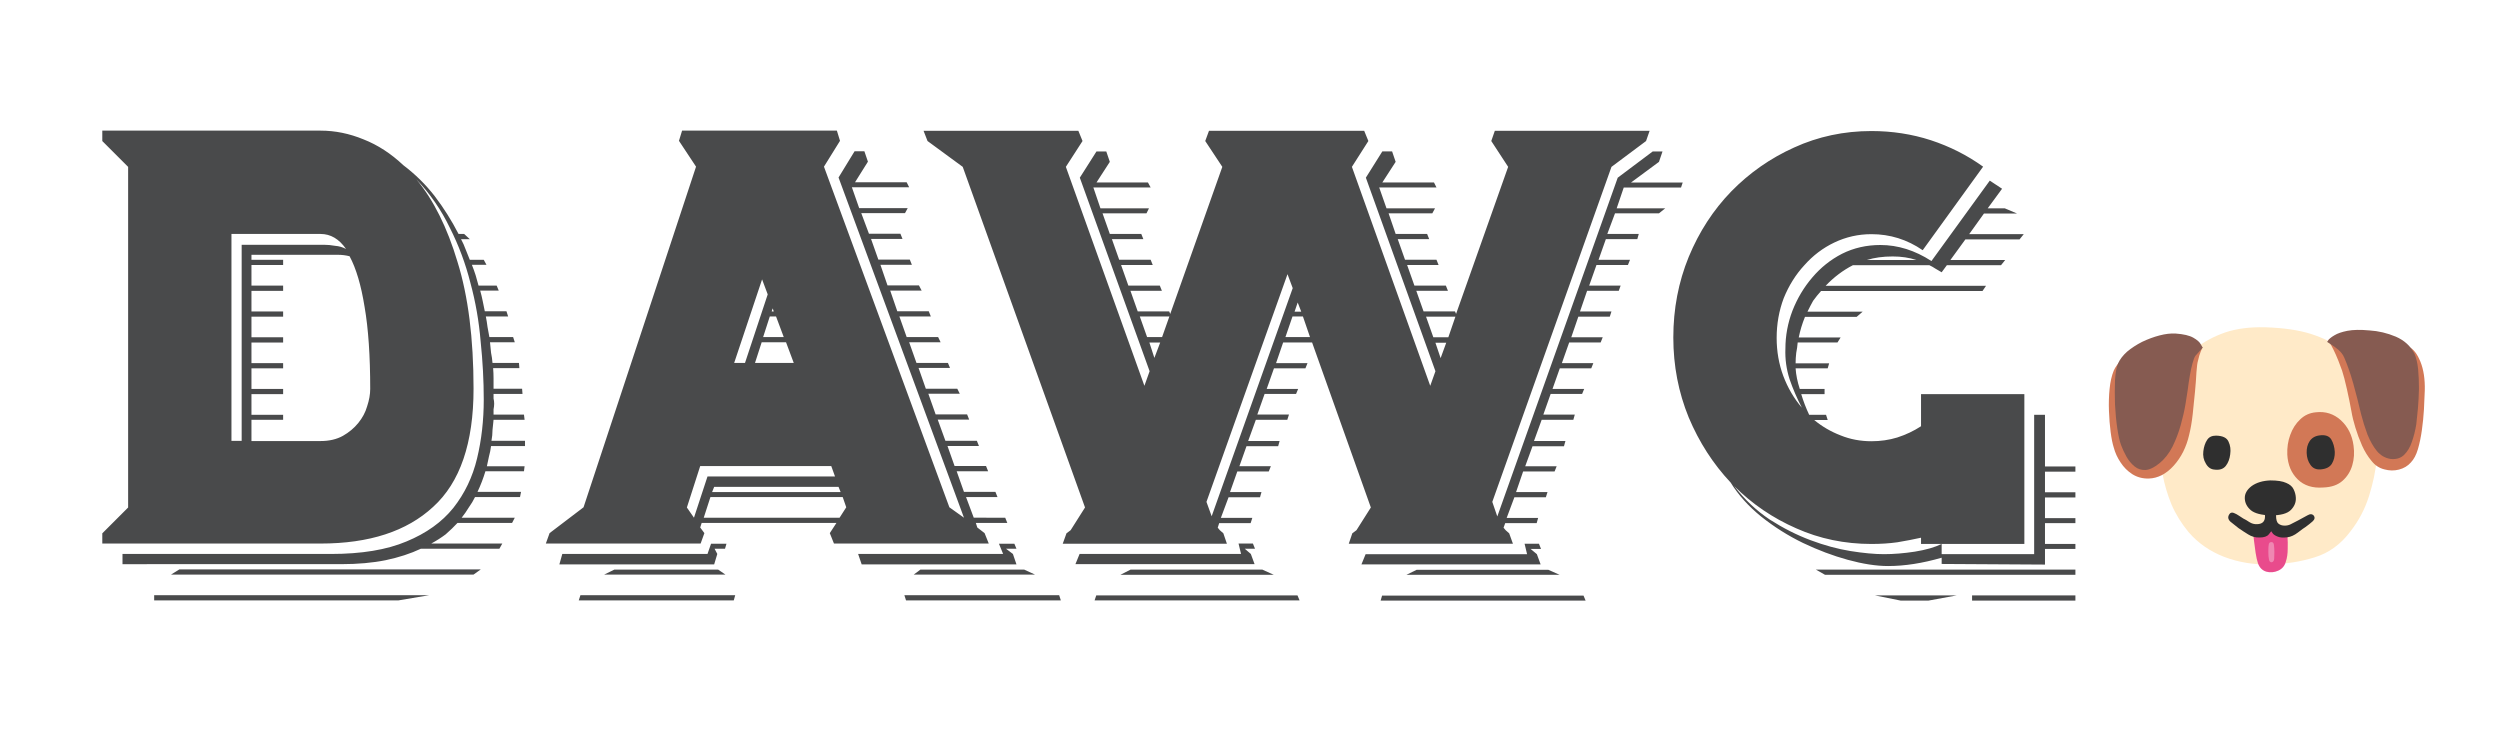 <svg version="1.2" xmlns="http://www.w3.org/2000/svg" viewBox="0 0 1200 350" width="1200" height="350">
	<title>New Project</title>
	<style>
		.s0 { fill: #494a4b } 
		.s1 { fill: #FFEAC8 } 
		.s2 { fill: #D27856 } 
		.s3 { fill: #865B51 } 
		.s4 { fill: #2F2F2F } 
		.s5 { fill: #E94B8C } 
		.s6 { fill: #EF87B2 } 
		.s7 { fill: #2F2F30 } 
	</style>
	<path id="DAWG🐶" class="s0" aria-label="DAWG🐶"  d="m135.9 201.5h-15.2v10.2h33.2q6.2 0 10.7-2.5 4.4-2.5 7.4-6.2 3-3.7 4.2-7.9 1.5-4.5 1.5-8.4 0-23.8-2.7-39.4-2.5-15.6-7.2-24.3-2.7-0.7-5.7-0.7-3 0-5.7 0h-35.7v2.4h15.2v2.5h-15.2v9.9h15.2v2.5h-15.2v9.9h15.2v2.5h-15.2v9.9h15.2v2.5h-15.2v9.9h15.2v2.5h-15.2v9.9h15.2v2.5h-15.2v9.9h15.2zm18-89.2h-42.8v99.3h4.9v-94.1h39.7q2.4 0 5.2 0.5 2.7 0.2 5.2 1.5-5-7.2-12.2-7.2zm-95.1 158.5v-4.9h100.1q22 0 36.2-6 14.3-5.9 22.5-16.1 8.2-10.4 11.4-23.8 3.2-13.3 3.2-28.2 0-13.6-1.5-28-1.2-14.4-4.9-28-3.5-13.9-9.9-26.5-6.2-12.9-16.1-23.3 12.4 14.9 19.8 39.7 7.7 24.7 7.7 60.9 0 39.1-19.4 56.7-19 17.6-54 17.6h-104.8v-4.9l12.4-12.4v-163.5l-12.4-12.4v-5h104.8q10.4 0 20.6 4.2 10.2 4 19.1 12.4 8.6 6.5 15.1 14.9 6.4 8.4 11.4 18.1h2.7l2.7 2.5h-4.2q1.3 2.4 2.2 4.9 1 2.5 2 5h6.7l1.3 2.4h-7q1 2.5 1.8 5 0.7 2.5 1.4 5h8.7l1 2.4h-8.9q0.7 2.5 1.2 5 0.5 2.5 1 4.9h10.4l0.8 2.5h-10.7q0.5 2.5 0.8 5 0.4 2.5 0.9 4.9h11.4l0.8 2.5h-11.9q0.2 2.5 0.5 5 0.5 2.4 0.7 4.9h12.7l0.2 2.5h-12.6q0.2 2.5 0.2 4.9 0 2.5 0 5h13.7l0.2 2.5h-13.9q0 1 0 2.2 0.3 1.2 0.3 2.5 0 1.2-0.3 2.7 0 1.3 0 2.5h14.6l0.3 2.5h-14.9q-0.2 2.4-0.5 4.9 0 2.5-0.5 5.2h16.1v2.5h-16.3q-0.3 2.5-1 5-0.5 2.2-1 4.7h18.1l-0.3 2.4h-18.5q-1.5 5-3.8 9.9h20.9l-0.5 2.5h-21.6q-1.2 2.5-3 5-1.5 2.5-3.4 4.9h25.5l-1.3 2.5h-26.2q-2.5 2.7-5.7 5.5-3.2 2.4-6.9 4.4h34.1l-1.4 2.5h-37.7q-7.4 3.5-16.9 5.5-9.4 1.9-21.3 1.9zm27.3 2.5h144.7l-3.5 2.5h-145.2zm-12.1 12.4h132l-14.8 2.5h-117.2zm408.5-37.2l1 2.5h-15.1l0.7 2.2 3.5 2.7 2 5h-74.3l-2-5 3.2-4.9h-64.7l-0.7 2.2 2 2.7-1.8 5h-74.3l1.8-5 16.3-12.4 54-163.5-8.2-12.4 1.5-4.9h74.3l1.5 4.9-7.7 12.4 60.2 163.5 7 5-60.2-163.3 7.7-12.6h4.7l1.7 5-6.2 9.9h24.8l1.2 2.4h-27.5l3.5 10h23.3l-1.3 2.4h-21l3.7 9.9h15.1l1 2.5h-15.1l3.5 9.9h15.1l1 2.5h-15.1l3.4 9.9h15.1l1.3 2.5h-15.1l3.4 9.9h15.1l1 2.5h-15.1l3.5 9.9h15.1l1.2 2.5h-15.1l3.5 9.9h15.1l1 2.4h-15.1l3.5 10h15.1l1.2 2.4h-15.1l3.5 9.9h15.1l1 2.5h-15.1l3.7 10.2h15.1l1 2.5h-15.1l3.4 9.6h15.1l1 2.5h-15.1l3.5 9.9h15.1l1 2.5h-15.1l3.7 9.9zm-78-9.9h-63.5l-3.2 9.9h65.2l3.2-5zm-2-4.9h-59.7l-1 2.5h61.7zm-66.4-10l-6.4 19.9 3.4 4.9 6.5-19.8h61.2l-1.8-5zm29.5-59.4l-3.2 9.9h18.6l-3.7-9.9zm6.9-12.4h-3l-3.2 9.9h9.9zm-4-10.6l-2.7-7.2-13.4 40.1h5.2zm-19.8 119.7l-0.7 2.4h-5l1.3 2.5-1.5 5h-74.3l1.4-5h69.7l1.7-4.9zm-4 12.4l3.5 2.4h-58.2l4.9-2.4zm8.2 12.3l-0.7 2.5h-74.4l0.8-2.5zm134-24.7l1 2.4h-5l3.3 2.5 1.7 5h-74.3l-1.7-5h69.6l-2-4.9zm4.7 12.4l5.2 2.4h-58.2l3.2-2.4zm16.8 12.3l0.8 2.5h-74.3l-0.8-2.5zm-138-136.2h1l-0.5-1.5zm419.7-81.8l-16.6 12.4-57.2 160.8 2.4 7 57.8-162.6 16.8-12.6h4.7l-1.7 5-13.4 9.9h24.8l-0.8 2.4h-27.5l-3.4 10h23.3l-3 2.4h-21.1l-3.7 9.9h15.1l-0.7 2.5h-15.1l-3.5 9.9h15.1l-1 2.5h-15.1l-3.5 9.9h15.1l-0.9 2.5h-15.2l-3.4 9.9h15.1l-0.8 2.5h-15.1l-3.4 9.9h15.1l-1 2.5h-15.1l-3.5 9.9h15.1l-1 2.5h-15.1l-3.5 9.9h15.2l-1 2.4h-15.1l-3.5 9.9h15.1l-0.7 2.5h-15.2l-3.7 10.2h15.1l-0.7 2.5h-15.1l-3.5 9.6h15.1l-1 2.5h-15.1l-3.4 9.9h15.1l-0.8 2.5h-15.1l-3.7 9.9h15.1l-0.7 2.5h-15.1l-0.8 2.2 1 1.2 1.7 1.5 1.8 5h-78.8l1.7-5 2-1.5 6.9-10.9-28.2-79.2h-13.9l-3.4 9.9h15.1l-1 2.5h-15.1l-3.5 9.9h15.1l-1 2.4h-15.1l-3.5 9.9h15.2l-0.8 2.5h-15.1l-3.7 10.2h15.1l-0.7 2.5h-15.2l-3.4 9.6h15.1l-1 2.5h-15.1l-3.5 9.9h15.1l-0.7 2.5h-15.1l-3.7 9.9h15.1l-0.8 2.5h-15.1l-0.7 2.2 1 1.2 1.7 1.5 1.7 5h-78.8l1.8-5 2-1.5 6.9-10.9-58.7-163.5-16.9-12.4-1.9-4.9h74.3l2 4.9-8 12.4 37.7 105.1 2.5-7-33.5-92.9 8-12.6h4.7l1.7 5-6.4 9.9h24.7l1.3 2.4h-27.5l3.4 10h23.3l-1.2 2.4h-21.1l3.5 9.9h15.1l1 2.5h-15.1l3.5 9.9h15.1l1 2.5h-15.2l3.5 9.9h15.1l1 2.5h-15.1l3.5 9.9h15.1l0.5 1.2 25-70.6-8.2-12.4 1.8-4.9h74.5l2 4.9-7.9 12.4 37.6 105.1 2.5-7-33.4-92.9 7.9-12.6h4.7l1.7 5-6.4 9.9h24.8l1.2 2.4h-27.5l3.5 10h23.3l-1.3 2.4h-21l3.4 9.9h15.1l1 2.5h-15.1l3.5 9.9h15.1l1 2.5h-15.1l3.5 9.9h15.1l1 2.5h-15.2l3.5 9.9h15.1l0.5 1.2 25-70.6-8.1-12.4 1.7-4.9h74.3zm-164.7 84.2h-5l-3.4 9.9h11.8zm-7.4-20.3l-38.9 109.3 2.5 6.9 38.9-109.5zm-56.7 20.3h-14.2l3.5 9.9h7.2zm-43.1 114h77.5l-1.2-5h6.9l1 2.5h-4.9l2.9 2.5 1.8 4.9h-86zm87.7 7.5l5.5 2.5h-73.6l4.9-2.5zm16.9 12.4l1 2.4h-98.4l0.8-2.4zm-65.9-121.4h-5.2l2.4 7.4zm141.7-12.4h-14.1l3.5 9.9h7.2zm-43.1 114h77.5l-1.2-5h6.9l1 2.5h-5l3 2.5 1.8 4.9h-86zm87.7 7.5l5.4 2.4h-73.5l4.9-2.4zm16.9 12.4l1 2.4h-98.4l0.7-2.4zm-65.9-121.4h-5.2l2.5 7.4zm-72.8-14.9h3.2l-1.7-4.4zm374.8 111.5v2.4h-14.6v7.5l-49.6-0.3v-3q-13.8 4-25.7 4-8.5 0-19.4-3-10.6-2.9-21.5-8.1-10.7-5.2-20.1-12.7-9.1-7.4-14.6-16.3-12.6-13.4-20.1-31.2-7.4-18.1-7.4-38.4 0-20.6 7.4-38.7 7.5-18.1 20.4-31.4 13.1-13.4 30.2-21.1 17.3-7.9 37.1-7.9 14.9 0 28.5 4.4 13.7 4.5 25.1 12.7l-29 40.1q-11.2-7.7-24.6-7.7-9.4 0-17.8 4-8.2 3.9-14.4 10.9-6.2 6.7-9.9 15.8-3.4 9-3.4 19.1 0 9.7 3.2 18.3 3.2 8.5 8.9 15.2-3.5-6.7-5.9-13.7-2.3-7.2-2-14.6 0-9.4 3.4-18.3 3.5-8.9 9.5-15.9 6.1-7.2 14.3-11.4 8.4-4.2 18.4-4.2 12.6 0 24.5 7.7l28-38.6 5.9 3.9-6.9 9.4h8.2l5.9 2.5h-15.9l-7.1 9.9h26.2l-2 2.5h-26l-7.2 9.9h26.3l-2 2.5h-26l-2.5 3.4q-1.5-0.9-2.9-1.7-1.5-1-3-1.7h-36.7q-7.2 3.7-13.1 9.9h77l-1.7 2.5h-77.5q-2 2.2-3.8 4.7-1.4 2.5-2.7 5.2h26.5l-2.9 2.5h-24.8q-2 4.9-3 9.9h20.1l-1.5 2.4h-19.1q-0.2 2.5-0.7 5-0.3 2.5-0.3 5h16.1l-0.7 2.4h-15.4q0.3 4.7 2 9.9h11.9v2.5h-11.2q1.5 5 3.8 9.9h8.1l0.8 2.5h-6.5q5.7 4.7 12.7 7.4 6.9 2.8 14.8 2.8 6.5 0 12.4-1.8 6.2-2 11.4-5.4v-15.4h49.6v71.9h-39.7v4.9h44.4v-66.9h5.2v24.8h14.6v2.5h-14.6v9.9h14.6v2.5h-14.6v9.9h14.6v2.4h-14.6v10zm-91.9 4.9q6.9 0 14.8-1.2 8-1.3 12.9-3.7h-9.9v-3q-5.4 1.2-11.4 2.2-5.7 0.8-12.4 0.8-19.3 0-36.1-7.5-16.9-7.4-29.8-20.3 7.5 9.7 17.1 16.1 9.7 6.2 19.6 9.9 9.9 3.7 19.1 5.2 9.4 1.5 16.1 1.5zm4.2-142.9q-7 0-12.4 1.7h23.8q-5.2-1.7-11.4-1.7zm87.7 150.3v2.5h-120.2l-4.4-2.5zm-96.2 12.4h39.2l-13.6 2.5h-13.2zm96.2 0v2.5h-49.6v-2.5z"/>
	<path id="DAWG🐶" class="s1" aria-label="DAWG🐶"  d="m1087.4 157.1q13 0.4 21.9 3.2 8.9 2.9 14.7 7.2 5.8 4.3 9.1 9.1 3.4 4.8 4.9 9.2 1.6 4.4 2.2 7.2 0.8 3.8 1.2 11 0.4 7.1-0.5 16.1-0.9 8.9-3.8 18.1-2.9 9.2-8.9 16.9-7 9.3-17.1 12.4-10.2 3.2-21.8 3.4-11.4 0.3-21.7-3.6-10.3-4-17.1-11.9-5.2-6.3-8.2-13.3-2.9-7.1-4.2-14.2-1.2-7.1-1.4-13.5-0.2-6.4 0.1-11.3 0.4-4.9 0.5-7.4 0.3-3.2 2.1-8.2 1.7-5 5.3-10.3 3.6-5.4 9.4-10.1 5.7-4.6 13.9-7.5 8.3-2.8 19.4-2.5z"/>
	<path id="DAWG🐶" class="s2" aria-label="DAWG🐶"  d="m1129.7 213.9q-1-7.5-6.1-12.2-5.1-4.6-12-3.8-4.4 0.4-7.5 3.4-3.2 3-4.8 7.5-1.6 4.4-1.4 9.4 0.4 7.4 5 11.9 4.6 4.5 12.3 3.9 5.8-0.2 9.2-3.2 3.4-3 4.7-7.5 1.3-4.4 0.6-9.4zm-99.5-48.3q6-3.5 11-3.8 5-0.4 8.6 0.8 3.6 1.3 5.5 2.7 1.9 1.4 1.9 1.4 0 0-0.8 1.9-0.8 1.9-1.4 4.7-0.4 1.3-0.7 5.3-0.2 4.1-0.7 9.4-0.5 5.3-1.1 10.8-0.6 5.5-1.7 9.9-2 8.8-7.4 14.8-5.4 6-12 6.2-4.4 0.1-7.9-2.1-3.4-2.2-5.6-5.6-2.3-3.4-3.3-7.2-0.9-2.8-1.5-7.5-0.6-4.6-0.8-10.1-0.2-5.4 0.3-10.5 0.5-5.1 2-8.8 1.2-2.7 3.7-5 2.5-2.2 5.2-3.9 2.8-1.6 4.7-2.5 2-0.9 2-0.9zm105.1-1.5q-7.8-1.6-11.9-1.8-4.1-0.2-5.2 0.4-1.1 0.6-0.2 1.6 0.8 0.9 2 3.4 1.2 2.4 2.4 5.4 1.1 2.9 1.8 4.8 1 3 2.3 8.8 1.3 5.8 2.2 10.8 0.6 3.6 1.9 7.8 1.3 4.3 3.2 8.6 1.9 4.2 4.5 7.3 2.5 3.2 6.2 4.1 3.6 1 7 0.1 3.5-0.9 5.7-3.4 2.2-2.3 3.4-6.4 1.2-4.1 1.9-9.1 0.7-5 1-10 0.2-5 0.4-9.1 0.2-8.1-2.1-13.8-2.3-5.6-5.4-7-1.5-0.7-4.9-1.2-3.4-0.4-7.2-0.7-3.7-0.3-6.4-0.4-2.6-0.2-2.6-0.2z"/>
	<path id="DAWG🐶" class="s3" aria-label="DAWG🐶"  d="m1044.3 160.1q5.7 0.4 8.5 2 2.8 1.6 3.6 3.2 0.9 1.6 0.9 1.6 0 0-1.2 1.3-1.2 1.4-2.3 2.6-0.7 1-1.4 3.6-0.7 2.5-1.3 6-0.6 3.5-1 6.8-0.4 2.4-1.1 7-0.8 4.7-2.3 10-1.5 5.3-3.9 10.2-2.5 4.9-6.3 8-3.7 3-6.7 3.2-3 0.1-5.2-1.7-2.3-1.9-3.9-4.7-1.6-2.9-2.6-5.6-1-2.7-1.8-8-0.8-5.4-1.1-11.5-0.2-6.1 0-11.5 0.3-5.4 1.5-8.2 1.3-2.9 4.3-5.6 3.1-2.6 7.2-4.7 4.2-2 8.4-3.1 4.2-1.1 7.7-0.9zm93-1.5q-6.5-0.6-10.6 0.2-4 0.8-6.1 2.1-2.1 1.2-2.8 2.2-0.8 1-0.8 1 0 0 1.7 1.1 1.7 1 3.7 2.7 2 1.7 2.9 3.9 2.3 5.3 4.3 12.4 2 7.2 3.7 14.5 1.3 5.1 3.1 9.9 1.9 4.7 4.5 7.9 2.7 3.2 6.6 3.8 4 0.4 6.4-1.9 2.5-2.4 3.8-6.3 1.4-4 2.1-8.3 0.4-3.2 0.8-7.7 0.4-4.6 0.5-9.5 0-5-0.4-9.4-0.5-4.5-1.7-7.3-2.8-5.6-9-8.3-6.2-2.6-12.7-3z"/>
	<path id="DAWG🐶" class="s4" aria-label="DAWG🐶"  d="m1070.5 218.1q0.5-3.4-0.8-6.1-1.2-2.8-6-2.9-3 0-4.3 2.1-1.4 2.1-1.8 5.4-0.4 3.3 1.2 5.9 1.5 2.7 4.1 2.9 3.7 0.5 5.5-1.8 1.7-2.2 2.1-5.5zm50.2-1.2q-0.2-3.4-1.7-6-1.6-2.5-5.7-1.9-3.1 0.4-4.7 2.8-1.5 2.3-1.4 5.6 0.1 3.3 1.8 5.7 1.7 2.5 5 2.2 3.8-0.3 5.3-2.7 1.5-2.5 1.4-5.7zm-18.7 22q-0.1-2.1-1.1-4.1-0.9-1.9-3.5-3-2.6-1.2-7.6-1.2-5.5 0.2-9 2.7-3.4 2.6-3.3 5.9 0.1 3.3 2.9 5.7 2.8 2.3 9.6 2.5 7 0 9.6-2.6 2.6-2.6 2.4-5.9z"/>
	<path id="DAWG🐶" class="s5" aria-label="DAWG🐶"  d="m1081.6 256.6l7.7-2.7 8.5 1.2q0 0 0.2 2.6 0.2 2.5 0.1 5.8 0 3.4-0.9 6.1-0.8 3-3.6 4.3-2.9 1.3-5.8 0.5-2.9-0.9-4-4.1-0.6-1.7-1.1-4.9-0.4-3.2-0.8-6-0.3-2.8-0.3-2.8z"/>
	<path id="DAWG🐶" class="s6" aria-label="DAWG🐶"  d="m1090.3 260.2q1.1 0 1.2 1.5 0.2 1.6 0.2 3.4 0 1.6-0.1 3.1-0.1 1.5-1.2 1.7-1.1 0-1.3-1.4-0.3-1.4-0.3-3.7 0-2.4 0.2-3.5 0.2-1.1 1.3-1.1z"/>
	<path id="DAWG🐶" class="s7" aria-label="DAWG🐶"  d="m1070.1 246.8q0.7-1.1 2.1-0.6 1.3 0.5 2.6 1.4 1.3 0.9 2 1.3 1.1 0.5 2.9 1.7 1.7 1.1 3.7 1 3.8-0.1 3.8-3.7 0-0.7-0.1-2.5-0.1-1.8-0.1-1.8h5.3q0 0 0 0.7 0 0.8 0.2 3.1 0 3 1.1 3.9 1.2 1 3 1 1.6 0 2.8-0.6 1.3-0.6 3.7-1.9 2.3-1.2 4.4-2.4 2-1.2 3.1 0.1 1 1.4-0.6 2.8-1.6 1.4-3.4 2.7-0.9 0.5-3.6 2.6-2.6 2-5.1 2.3-3.1 0.4-4.8-0.4-1.7-0.7-2.3-1.6-0.6-0.9-0.6-0.9 0 0-1.2 1.5-1.2 1.5-4.4 1.5-3 0.1-5.5-1.5-2.6-1.6-4.6-3-2-1.5-3.9-3.1-1.8-1.7-0.5-3.6z"/>
</svg>